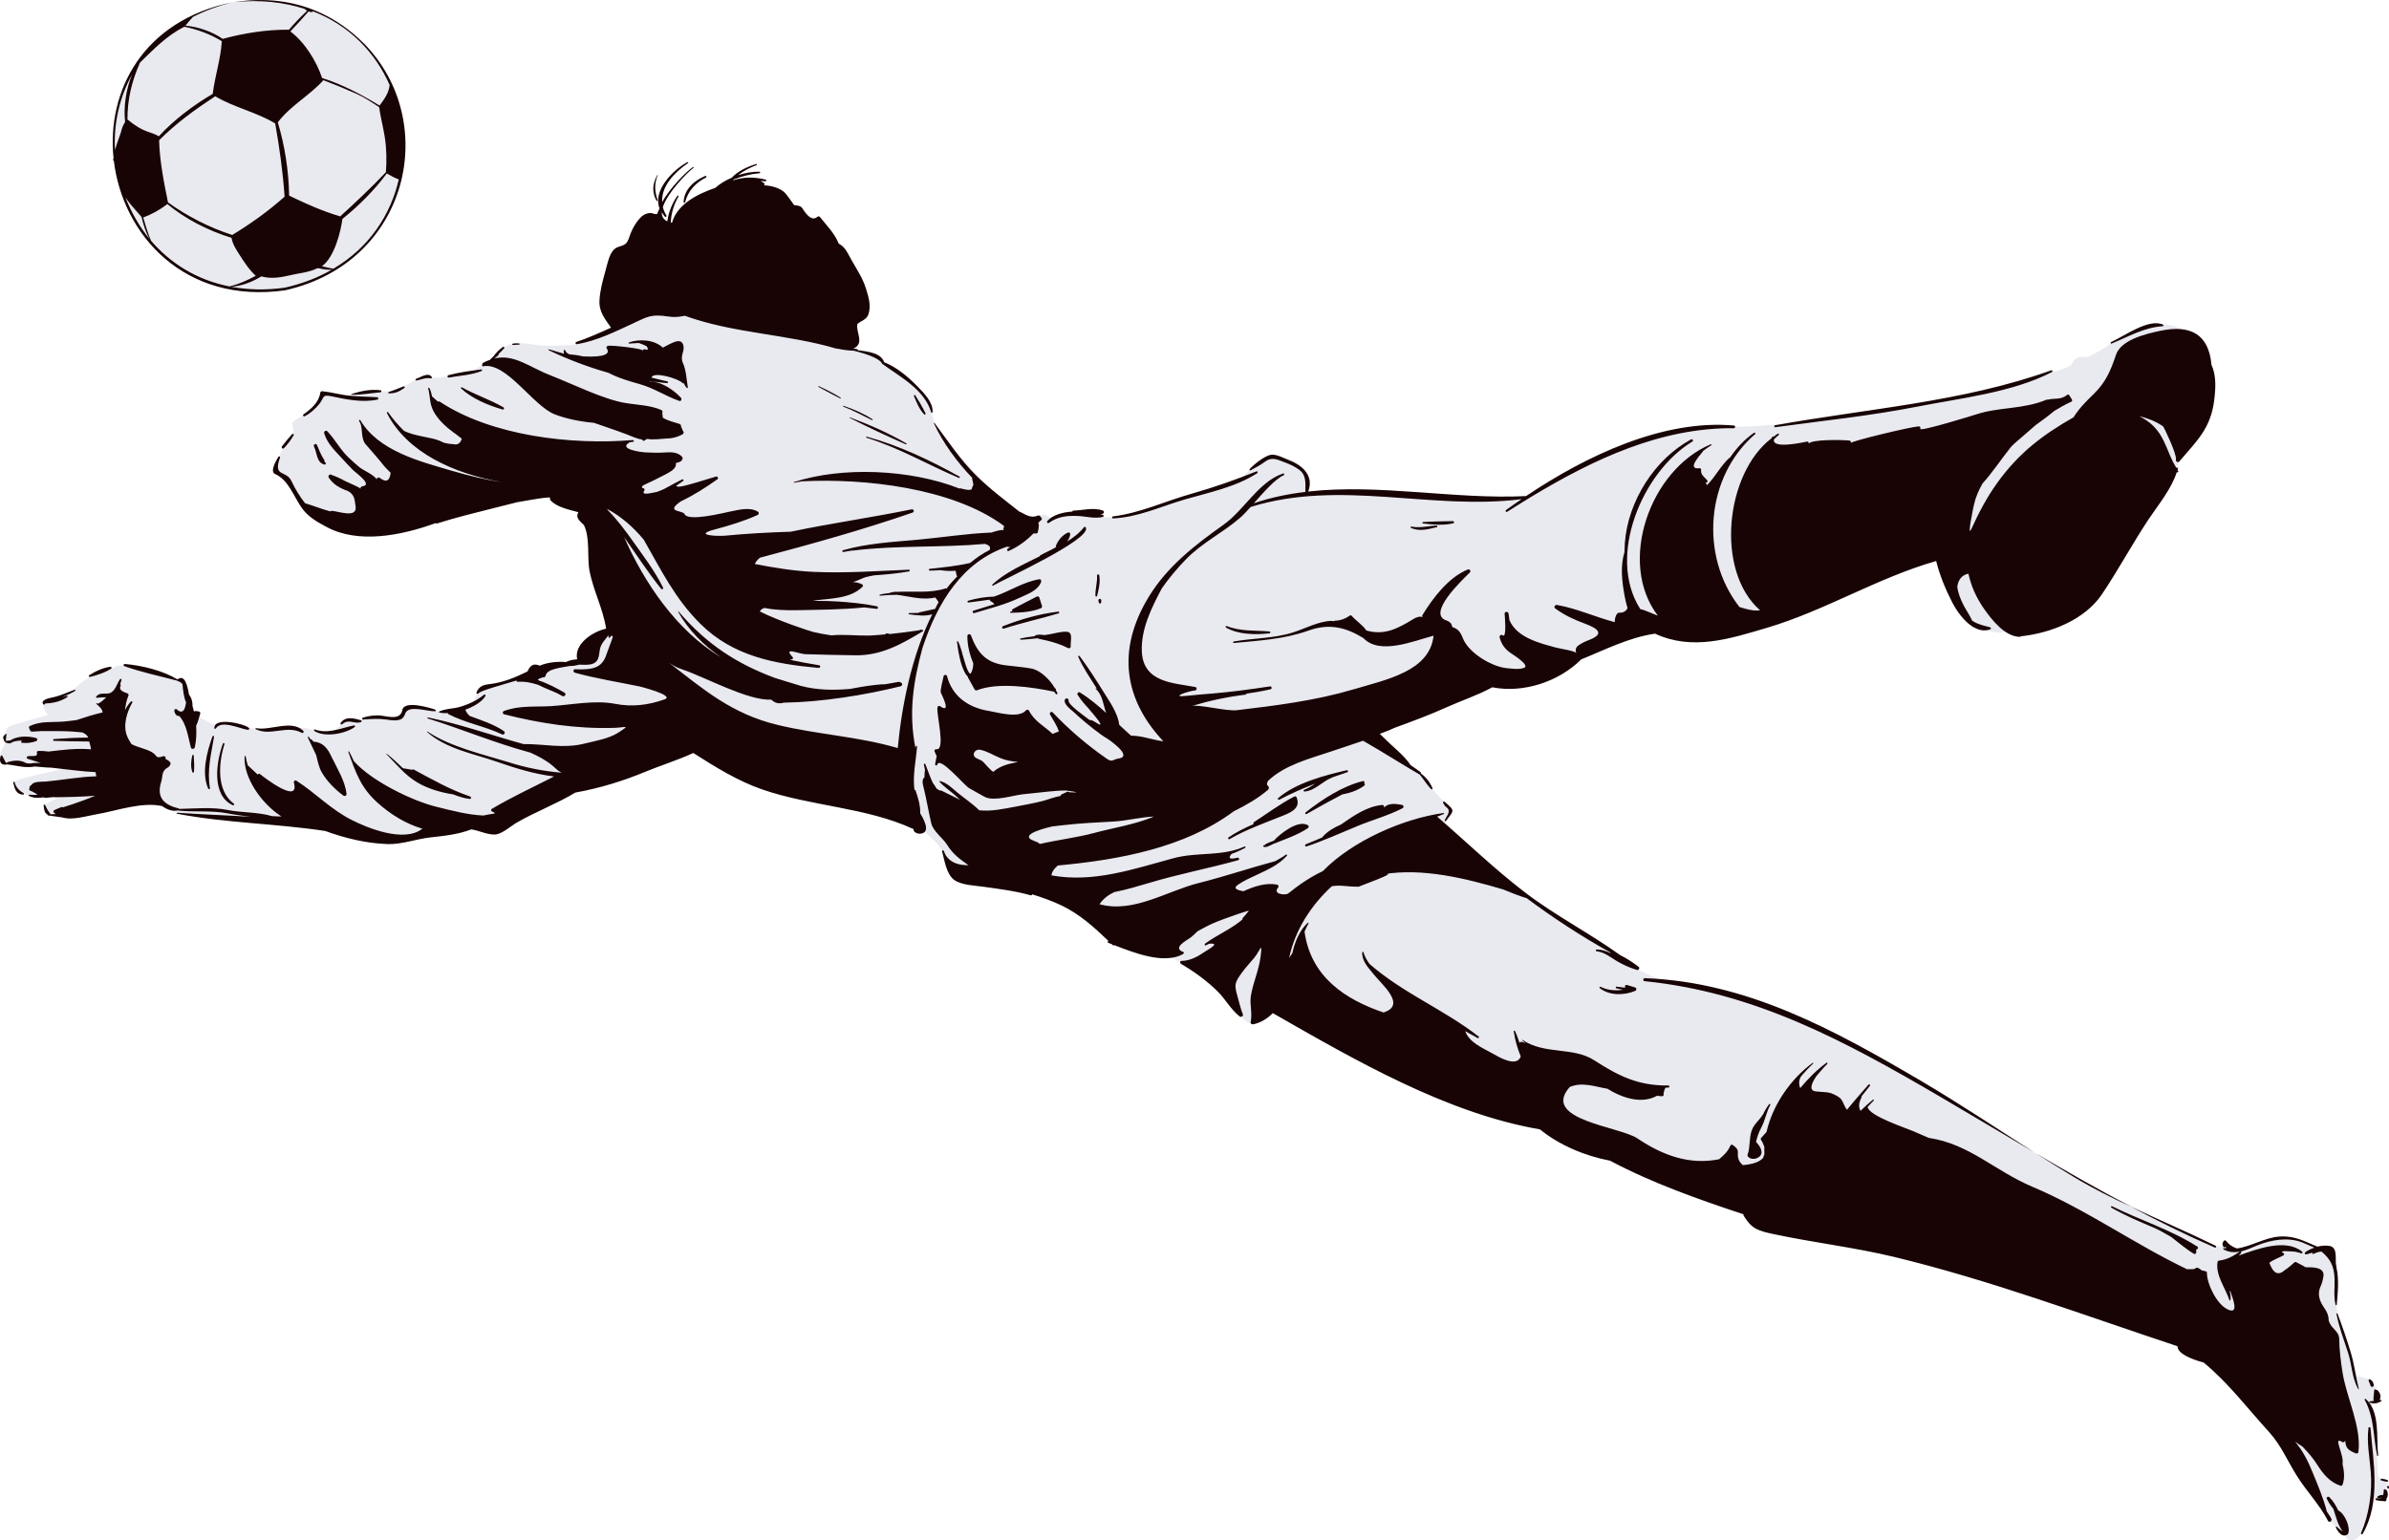 <svg xmlns="http://www.w3.org/2000/svg" width="1080" height="696.56" viewBox="0 0 1080 696.56"><g id="a"/><g id="b"><g id="c"><g id="d"><path d="M181.27 80c-7.85 35.41-42.96 57.83-78.41 49.99-35.46-7.88-57.85-42.98-49.99-78.42C60.71 16.11 95.82-6.29 131.28 1.57c35.45 7.83 57.85 42.94 49.99 78.42z" fill="#e9e9f0"/><path d="M300.06 125.07c-3.47 12.67-19.59 21.95-19.59 21.95.0.0-16.77 7.83-19.8 8.59-3.01.8-14.81.85-16.88.57-2.08-.27-9.08-1.54-11.94-.8-2.85.76-5.12 2.22-6.07 3.25-.94 1.04-5.28 5.25-6.72 6.2-1.44.91-3.05.91-3.9 2.31-.84 1.41-3.63 1.89-6.71 2.06-3.07.26-10.77 1.92-12.13 1.62-1.34-.28-5-.73-6.59-.02-1.59.73-6.49 3.57-9.17 5.13-2.65 1.54-7.53.99-9.13.99s-12.76 1.26-14.38 2.16c-1.62.91-11.1-2.29-11.65-.61-.54 1.66-3.21 4.8-6.18 7.74-2.95 2.89-7.45 3.85-7.11 5.56.36 1.66 1.08 3.98-.42 5.97-1.51 1.97-4.56 5.21-5.91 9.74-1.35 4.52-.06 6.76 2.58 8.56 2.62 1.84 6.81 11.16 11.73 15.46 4.94 4.28 26.98 10.25 59.51-2.16 32.53-12.42 60.87-8.31 60.87-8.31.0.0 15.82 34.02 21.6 49.92 5.76 15.89-7.25 11.79-10.56 15.49-3.33 3.72-7.62 11.89-9.76 12.67-2.14.76-18.18 4-19.55 4.58-1.38.58-15.93 5.01-19.77 6.32-3.86 1.28-5.14 1.34-6.16 2.72-1 1.38-2.26 5.39-3.22 5.71-.95.33-11.82 3.46-13.24 3.5-1.44.02-13.68-3.55-15.57-2.19-1.9 1.33-2.68 5.61-6.33 5.19-3.64-.49-11.59-.36-13.69.48-2.11.83-4.16-.32-6.57.02-2.4.35-6.44 5.71-7.7 5.79-1.27.05-6.35-.36-9.34-1.36-2.98-1.01-8.35-.95-8.35-.95.0.0-9.88 1.21-13.58.91-3.67-.28-8.68-1.01-8.68-1.01.0.0-9.11-2.4-11.15-1.23-2.03 1.15-7.21-2.83-9.04-3.42-1.84-.58-2.93-2.09-4.81-7.31-1.87-5.24-1.81-8.8-3.83-9.25-2.05-.44-23.14-7.42-27.05-6.69-3.91.76-15.64 6.17-16.8 7.35-1.14 1.15-6.15 5.21-8.52 6.32-2.39 1.06-5.97 3.12-8.38 3.65-2.41.48 1.32 5.11 1.32 5.11.0.0-16.55 4.39-18.04 5.47-1.5 1.1-1.64 5.34-1.05 6.1.61.76-3.37 5.04-2.34 7.57 1.04 2.57 2.9 2.27 3.92 2.5 1.02.22 23.25 1.23 27.68 1.48 4.39.26-24.98 5.17-25.28 7.23-.33 2.09 4.01 6.63 9.08 6.31 5.08-.3 17.09-1.38 16.32-1.21-.74.2-11.1 3.85-11.54 5.24-.43 1.38.04 4.89 6.33 4.69 6.28-.23 44.51-6.91 44.51-6.91.0.0 6.91 6.68 14.7 6.98 7.77.3 59.84 4.33 66.38 5.41 6.53 1.08 18.46 7.65 31.43 4.64 12.99-3 37.33-8.32 43.16-10.4 5.81-2.12 88.54-34.28 88.54-34.28l96.69 32.11s2.09 4.2 3.11 6.95c.99 2.7 9.83 7.16 11.75 14.53 1.94 7.4 18.52 11.4 18.52 11.4.0.0 17.8-4.61 33.71 5.7 15.91 10.3 36.99 21.37 36.99 21.37.0.0 14.83 7.91 21.35 10.81 6.49 2.84 20.66 17.76 22.09 20.2 1.42 2.47 4.04 7.51 8.2 3.98 4.18-3.56 9.11-9.77 12.27-7.81 3.12 1.93 133.43 59.48 160.43 71.16 27.02 11.69 265.44 82.68 273.76 94.32 8.28 11.63 23.8 45.56 28.26 51.21 4.46 5.62 9.45 15.29 10.3 17.07.86 1.79 5.16 4.89 6.6 6.45 1.43 1.59 1.3 2.98 3.46 2.93 2.15-.08 3.71-1.51 6.41-6.42 2.7-4.97 3.21-12.15 3.21-12.15.0.0 5.96 1.54 6.26-.27.27-1.87.98-7.21.35-7.71-.62-.5-4.27-.95-4.25-3.44.02-2.5-1.12-24.69-2.66-28.24-1.54-3.55 3.1-4.3 2.62-6.19-.48-1.9-1.35-7.46-3.39-8.34-2.05-.87-7.07-1.63-7.07-1.63.0.0-4.59-19.57-6.6-24.13-2.02-4.56-2.51-16.59-2.5-20 0-3.37-.64-11.73-2.26-12.44-1.63-.73-6.34-1.23-7.76-2.08-1.42-.84-10.2-5.45-18.76-3.07-8.56 2.39-14.38 5.39-16.91 4.63-2.5-.73-2.97-4.21-4.16-2.87-1.19 1.34-1.02 1.66-3.88 1.13-2.87-.5-33-15.01-62.67-30.85-29.66-15.84-70.81-45.11-99.76-59.34-28.93-14.25-54.69-24.42-68.52-26.41-13.82-1.99-21.2-2.55-32.41-9.84-11.25-7.31-43.85-29.17-56.37-37.11-12.5-7.94-29.76-25.83-29.76-25.83.0.0 4.21-6.93 3.54-7.94-.66-1.06-8.09-8.59-10.61-12.54-2.51-3.96-16.95-12.85-21.85-17.33-4.89-4.43-8.5-9.9 8.62-15.57 17.12-5.64 48.87-12.89 58.45-15.06 9.57-2.18 58.68-22.67 59.27-22.9.59-.22 26.63 5.34 44.44-1.76 17.81-7.13 82.6-29.87 82.6-29.87.0.0 8.82 27.8 17.64 32.25 8.82 4.46 10.85 2.6 19.56 1.11 8.7-1.43 66.26-66.46 67.73-69.17 1.5-2.7 4.54-7.56 5.44-11.64.89-4.08 3.97-51 3.5-51.3-.47-.28-7.02-7.78-17.45-4.95-10.45 2.9-16.8 6.66-19.12 8.26-2.33 1.64-10.05 6.7-11.66 5.97-1.62-.7-4.53.28-5.43 2.74-.9 2.47-10.16 3.98-16.79 6.63.0.0-47.44 12.83-84.67 17.44-37.22 4.62-49.85 5.19-60.93 4.54-11.08-.67-41.33 8.69-58.14 16.9-16.8 8.26-25.4 14.89-25.4 14.89.0.0-5.86.67-35.03.27-29.16-.37-54.32-4.35-65.03-1.91.0.0 1.61-6.42-2.01-10.23-3.6-3.85-12.87-7.16-14.7-6.12-1.83 1.04-9.03 4.58-13.05 9.77.0.0-17.87 5.84-29.05 9.62-11.19 3.75-26.29 9.19-33.45 7.66-7.17-1.49-17.37-2.14-21.18-.15-3.83 2.01-3.69-2.31-7.38-.33-3.69 1.99-10.69-1.01-10.69-1.01.0.0-34.3-32.01-37.43-42.87-3.11-10.86-2.86-10.45-10.68-16.98-7.83-6.54-11.56-8.61-11.56-8.61.0.0-2.81-2.27-5.08-3.29-2.26-1.04-10.33-2.48-12.96-3.41-2.65-.93-81.57-32.01-81.57-32.01z" fill="#e9e9f0"/><g><path d="M164.56 19.73C139.85-5.13 111.42.31 105.95.95c12.01-1.21 22.55.09 31.8 3.07.4.42.74.61 1.12.83-2.94 2.75-5.75 5.64-8.36 8.71-.06-.02-.06-.13-.16-.13-9.97-.05-20.04 1.54-29.66 4.15-4.86-3.32-11.22-5.52-16.87-5.97 1.07-1.41 2.25-2.62 3.36-3.94 5.34-2.75 11.31-4.99 17.95-6.66-40.61 8.31-56.9 40.25-53.81 70.46-.06.33-.18.58-.19.91.0.21.17.26.33.3 4.04 33.72 32.1 65.01 77.46 58.59 56.12-12.59 70.26-76.21 35.66-111.55zm9.89 58.15c-6.67 7.03-13.57 13.52-20.65 19.97-8.2-2.43-15.45-5.69-23.09-9.39-.18-11.18-1.98-22.69-5.12-33.14 5.69-7.53 14.32-12.07 20.62-19.05 5.05 1.92 10.12 4 14.92 6.14 3.62 1.59 6.95 3.86 10.27 6.05.59 4.41 1.81 8.84 2.51 13.32.87 5.43.94 10.62.55 16.09zm-102.51-14.45c7.59-7.68 16.31-13.95 25.35-19.9 8.46 5.06 18.58 7.12 27.12 12.29 1.97 11.11 3.48 21.99 4.25 33.11-7.35 6.57-15.29 12.22-23.67 17.33-10.38-3.37-20.47-8.53-29.14-14.8.0-.06.09-.06.06-.13-1.84-8.97-3.75-18.66-3.98-27.9zM139.48 5.19c.47.15.98.28 1.68.28.26.0.28-.35.09-.45 16.66 6.35 28.44 18.75 34.9 33.42-.38 3.63-2.36 6.31-4.51 9.23-.05-.02-.13-.06-.17-.02-8.22-4.97-16.71-9.49-25.87-12.39-2.46-7.51-7.85-16.2-14.33-21.04 2.79-2.99 5.54-5.97 8.2-9.02zM63.29 28.29c6.27-6.1 12-12.09 19.91-16.14.05.0.06.15.11.02.03.0.05-.02.06-.08 6.09 1.27 11.69 3.35 16.9 6.53-.48 8.13-3.13 15.77-4.09 23.8-8.77 5.19-17.63 11.82-24.39 19.22-1.36-.86-2.77-1.36-4.37-1.88-3.79-1.21-6.78-3.26-9.8-5.75-.06-8.99 1.97-17.43 5.68-25.71zm-8.62 31.53c-.28.78-.56 1.62-.84 2.42-.65 1.86-1.32 3.7-1.87 5.56-.59-11.68 1.91-23.47 7.69-34.02-2.71 6.75-3.84 14.45-3.1 21.39-.92 1.41-1.53 2.97-1.88 4.65zm2.05 29.5c.86 1.3 1.84 2.51 2.85 3.72.06.05.08.08.1.11.22.24.39.48.58.67 1.25 1.47 2.54 2.9 3.74 4.31.83 3.48 1.88 6.96 3.69 10.03-4.69-5.64-8.3-12.09-10.96-18.84zm11.53 19.51c-1.47-3.42-2.43-6.95-3.51-10.47 3.72-1.41 7.52-3.46 10.66-5.88.05-.02.0-.09.02-.12.08-.04.15-.08.22-.1 7.96 6.64 18.51 12.09 29.04 15.29.42 2.84 2.09 5.28 3.62 7.7 2.16 3.37 4.33 6.75 7.32 9.45-3.72 2.04-7.54 3.75-11.85 4.83-14.85-2.9-26.81-10.52-35.53-20.7zm60.45 21.26c-8.7 1.23-16.78.95-24.18-.41 4.25-.22 9.54-2.14 13.66-4.7 4.45 1.26 9.01.45 13.51-.63 3.1-.76 8.09-1.19 11.48-2.93.26-.07.55-.05.81-.15 2.01.49 4.03.82 5.98.71-6.14 3.53-13.22 6.32-21.25 8.11zm21.99-8.56c-1.72-.3-3.43-.73-5.17-1.13 5.67-3.96 8.59-15.92 9.28-21.41 7.46-5.97 14.49-13.02 20.06-20.55 1.76 1.02 3.52 1.99 5.42 2.71-3.68 16.02-13.35 30.83-29.58 40.37z" fill="#180405"/><path d="M1070.72 645.68c-.84 6.66.52 13.23 1.04 19.85.7 9.11-.72 19.34-4.4 27.73-.19.48.46.8.73.35 8.26-14.13 4.85-32.4 3.54-47.85-.06-.48-.84-.56-.91-.08zm8.14 32.05c.66-1.09.84-2.05.26-3.58-.14-.37-.43-.48-.68-.48-.2-.41-.83-.33-.83.15.07.78-.16 1.49-.26 2.24-.98-.1-.96-.1-2.37.52-.42.2-.36.84.12.8 3.33-.18.76.26-.8.13-.48.0-.51.73-.07.84 1.36.33 2.64.45 4.03.52.33-.02.6-.35.59-.65-.02-.18-.03-.3-.05-.45.02.0.03-.02.05-.05zm.35-7.71c.45.06.61-.55.16-.7-.87-.36-1.78-.58-2.72-.64-.49-.07-.63.61-.16.76.88.34 1.8.51 2.72.58zm.77 2.77c0-.17-.02-.35-.02-.52.01-.43-.71-.5-.76-.05-.07.48-.03.52.32.87.24.17.53-.02.46-.3zm-10.49-40.17c-.27-.23-.63.1-.46.41 4.4 8.05 3.77 16.47 5.6 25.18.06.28.53.2.48-.1-.94-7.68 1-19.79-5.62-25.48zm3.74.8c-.61.1-1.22.23-1.84.26-.37.02-.42.55-.06.63 2.16.52 3.23.37 5.12-.65.29-.13.14-.66-.19-.61-.15.05-.33.07-.48.07.67-1.63.48-2.92-.92-4.41-.2-.2-.44-.24-.65-.2-.29-.37-.86-.35-.92.23l-.34 4.07c-.02.25.13.43.28.6zm-1.55-6.77c.29.91 1.71.45 1.43-.45-.54-1.66-.27-1.38-1.58-2.4-.43-.33-.94.13-.71.58.29.76.58 1.51.86 2.27zm-5.52 1.56c.07.08.25.0.21-.13-1.41-5.49-2.01-10.97-3.63-16.42-1.76-5.92-3.82-11.83-5.99-17.61-.11-.32-.55-.15-.48.18 1.18 6.07 3.43 11.89 5.32 17.78 1.67 5.25 1.69 11.41 4.56 16.2zm-322.65-185.89c-.76-.02-.87 1.28-.09 1.36 49.79 5.01 90.5 27 133.41 52.1 14.62 8.56 28.82 17.08 43.01 25.44-17.08-10.88-33.93-22.15-51.47-32.49-39.67-23.29-78.56-44.65-124.86-46.41zm258.12 121.01c-12.65-6.21-25.56-11.68-38.24-17.63 12.25 6.5 24.74 12.72 37.83 18.42.51.22.91-.54.41-.79zm-63.71-30.87c8.26 4.96 16.82 9.22 25.47 13.24-14.75-7.78-29.18-16.01-43.55-24.48 6 3.81 12 7.59 18.08 11.24zm-214.31-86.23c-.34-.19-.76.33-.4.61 4.4 3.44 11 3.32 15.96 1.26.82-.33.76-1.36-.04-1.59-1.26-.37-2.49-.8-3.75-1.13.0.0.01.02.0.05-.76-.15-1.02.71-.56 1.21-1.31-.15-2.64-.28-3.95-.48-.48-.1-.64.6-.17.73 1.07.3 2.06.52 3.05.67-3.42.51-6.94.28-10.13-1.33zm333.47 236.81c-1.09-2.21-2.29-4.35-4.07-6.04-.48-.48-1.45.05-1.16.76.06.07.15.17.2.28l.02.02c.76 1.63 1.76 3.01 2.87 4.38h-.05c1.2 3.58 1.93 7.07 4.15 10.03-.96-.56-1.77-1.29-2.62-2.09-.25-.26-.58.08-.44.35.91 1.92 2.67 4.43 4.87 3.37h.02c.06-.05.12.0.19-.07.05.0.02-.08.06-.13.13-.05.27-.13.34-.26 1.35-2.58-1.41-9.28-4.38-10.6zm-443.5-309.47c6.83-2.82 13.93-4.71 20.55-8.13.62-.32.4-1.36-.26-1.47-2.95-.5-6.34-1.05-8.35 1.42.44-.54.12-1.44-.65-1.38-6.89.61-12.9 4.85-18.7 8.86-3.06 1.34-5.96 2.98-8.23 5.52-.08.08.02.13.0.21-2.52 1.08-5.05 2.19-7.61 3.18-.61.24-.33 1.2.33.98 7.8-2.64 15.3-6.02 22.91-9.17zm-38.12 8.13c5.39-2.23 10.92-3.96 15.82-7.23.48-.35.47-1.06-.06-1.34-4.37-2.51-12.26 3.7-15.09 6.73-.07.06-.01.15-.03.21-.06.05-.13.07-.21.07-.76.37-3.89 1.28-4.33 2.19.03-.07-.06-.22-.16-.12-.09.07-.19.14-.28.2-.09.07-.12.17-.06.28.77 1.08 3.64-.66 4.4-.99zm41.31-26.47c.39-.27.35-.98-.15-1.15v-.02c.52-.26.11-.97-.4-.86-9.16 2.14-18.71 8.39-26 14.18-.41.33-.01.98.47.7 5.33-3.09 10.68-5.97 16.07-8.83 3.56-.66 7.09-1.81 10.01-4.01zm-27.04 2.7c4.94-.45 8-4.61 12.51-6.34.03.0.0-.03.04-.06 2.23-.78 4.49-1.54 6.81-2.34.58-.18.31-1.04-.3-.89-10.34 2.44-22.67 5.6-31 12.61-.41.34.14.91.61.69 5.39-2.85 10.74-5.17 16.2-7.25-1.6 1.02-3.21 2.11-5 2.79-.43.15-.34.85.15.78zm-33.85 21.5c7.72-4.48 16.42-7.47 24.68-10.82 3.85-1.59 7.38-3.48 5.62-8.02-.19-.45-.67-.61-1.12-.37-6.35 3.27-12.22 7.7-18.25 11.59-.32.22-.27.57-.06.83-3.97 1.71-7.82 3.63-11.36 6.02-.49.33-.03 1.08.5.78zm437.42 184.24c-12.05-7.66-25.72-11.87-38.47-18.19-.42-.21-.74.4-.33.63 6.16 3.55 12.64 6.29 19.2 9.04 2.36 1.01 5.09 2.62 7.84 4.2 3.39 2.57 6.59 5.42 10.27 7.61.51.33 1.02-.13 1.05-.65.02-.91.01-1.21-.02-1.36.78.05 1.15-.86.47-1.28zm-192.99-64c.15-.34-.29-.66-.51-.38-1.13 1.47-2.02 3.05-2.85 4.71h0c-1.75 2.82-3.95 4.15-5.06 7.25-1.22 3.46-.62 7.48-1.81 10.73-.16.43-.11.73.19 1.08 1.31 1.51 4.06 1.16 5.4-.3 1.81-1.96-.38-4.91-1.82-6.37.5-2.14 1.18-4.28 2.4-6.53 1.75-3.25 2.24-6.97 4.05-10.19zm-316.25-207.38c-.31-1.93 1.28-6.34-1.69-6.6-2.76-.24-6.07.93-8.82 1.29-.52.07-1 .12-1.52.2-1.6-.28-3.07-.3-4.15.22-.11.06-.12.15-.16.3-2.12.23-4.22.54-6.34.99-.35.07-.23.61.12.58 2.49-.06 4.97-.43 7.46-.64 1.36.49 2.94.69 4.26 1.01 3.27.8 6.6 1.84 9.59 3.4.51.3 1.34-.09 1.23-.76zm-51.44-2.04c.64 4.61 1.49 10.27 3.8 14.36.33.57.75.93 1.14 1.41.0.07-.08.15.0.26 1 1.78 2 3.57 2.97 5.36.11.4.66.7 1.08.52 9.55-3.78 25.01-1.45 34.77.58.02.0.02-.05.04-.05.28.4.63.65.88 1.08.23.42.88.07.74-.34-.15-.42-.49-.87-.72-1.33.12-.41-.08-.78-.49-.99-2.23-3.85-6.55-8-10.38-8.76-3.9-.73-7.92-1-11.87-1.51-8.81-1.08-12.72-5.64-15.65-13.52-.33-.86-1.59-.63-1.6.3-.05 4.41 1.11 8.48 2.67 12.44-.04 1.56-.35 3.1-1.16 4.54-.41-.15-.65-.21-.35.15-1.43-1.75-2-4.34-2.66-6.42-.87-2.75-1.38-5.67-2.72-8.26-.12-.26-.52-.1-.48.18zm21.16-5.99c8.2-2.64 16.57-4.46 24.8-6.9.44-.13.3-.86-.15-.78-8.61 1.02-16.94 3.44-25 6.57-.71.3-.38 1.35.35 1.1zm3.11-7.15c4.57-.1 9.36-.3 13.65-2.06.4-.19.65-.56.51-1.01-.37-1.26-.77-2.51-1.17-3.78-.18-.55-.78-.7-1.25-.45-3.62 1.92-7.37 3.71-10.94 5.73-.37.22-.19.65.15.78-.35.13-.69.15-1.02.28-.31.12-.24.55.09.52zm-19.08-4.66c3.17-.43 6.39-.81 9.58-1.29.06.36.29.69.63.81.66.27 1.11.75 1.54 1.26-3.13 1-6.32 1.88-9.47 2.92-.68.22-.35 1.28.34 1.08 7.11-2.14 13.9-3.8 20.59-6.95 3.5-1.64 8.15-3.18 9.64-7.09.19-.52-.07-1.38-.8-1.26-7.38 1.23-13.5 5.49-20.46 7.85-3.94.1-7.95.76-11.75 1.87-.45.12-.33.85.15.78zm32.28-20.93c-7.41 3.75-15.58 7.23-21.5 12.85-.25.22.08.58.35.43 3.6-2.22 44.45-20.86 41.95-26.19-.15-.34-.59-.56-.86-.21-1.96 2.57-4.68 4.64-7.59 6.45.69-.98 1.21-1.99 1.37-3.19.09-.69-.53-1.09-1.14-.79-2.54 1.23-4.23 3.35-5.35 5.95-.08.21.04.38.17.54-2.5 1.51-5.4 2.69-7.34 3.85-.12.1-.08.2-.07.32zm25.88 17.93c.79-3.2 1.47-5.97.99-9.24-.08-.63-1.03-.63-1.02.05.19 3.15-.83 6.02-.73 9.15.03.4.67.48.76.05zm.61 2.22c.05.27.1.57.19.85.13.65 1.05.43 1.06-.18.0-.32.0-.6.01-.91.0-.91-1.5-.73-1.26.23zm38.75-45.74c11.18-3.27 23.12-5.56 33.02-11.96.42-.28.13-1.01-.37-.8-9.73 3.9-19.3 7.25-29.39 10.12-11.82 3.32-23.18 8.74-35.44 10.22-.58.06-.56.93.04.91 11.25-.5 21.45-5.34 32.14-8.48zm121.49 9.72c-4.49.1-9.01.13-13.47.41-.36.0-.45.6-.05.65 4.57.54 9.2.99 13.7-.09.56-.13.37-.99-.17-.97zm-19.01 3c3.73 1.86 7.87.65 11.74-.28.42-.1.27-.76-.15-.76-3.9.28-7.45 1.26-11.4.5-.31-.07-.47.38-.2.54zm228.47-54.68c19.76-3.91 43.37-6.42 61.39-15.74.45-.22.09-.95-.35-.78-39.93 14.36-83.36 17.33-124.84 24.85-.54.1-.53.99.06.88 21.29-2.9 42.63-5.09 63.74-9.22zm111.39-36.47c.35-.02.51-.56.17-.71-6.57-2.97-17.7 5.36-23.48 7.89-.4.18-.2.85.21.68 7.74-3.15 14.64-7.28 23.09-7.85zm-423.08 135.59c-.44-.15-.78.41-.35.69 5.66 3.27 13.32 3.27 19.64 2.62.58-.06.51-.8-.04-.86-6.59-.55-12.95.06-19.26-2.44zm99.11 88.11c3.57-4.84 4.36-4.34-.62-8.65-.38-.33-.95.13-.67.58.88 1.47.54 1.06 1.82 2.19 1.85 1.62-.48 4.11-1.11 5.47-.17.33.32.76.59.41zm398.18 312.24c-1.54-6.02-4.13-12.04-6.47-17.76-2-4.89-4.4-9.75-7.87-13.75 1.09.78 2.23 1.47 3.35 2.22 2.4 2.51 4.72 5.08 6.66 8.18 2.63 4.18 5.74 7.96 10.55 9.52.46.15.85-.24.96-.63 1.02-3.07.63-6.17-.08-9.22.86-4.24-4.64-12.82-.13-9.93.58.38 1.37-.2 1.32-.83.33 3.6 1.06 4.33 4.71 5.94.49.21 1.22.03 1.29-.59 1.44-11.5-5.43-24.67-7.19-36.09-.78-4.99-1.43-9.97-1.48-14.99-.05-3.76-3.76-4.58-4.77-8.46.01-1.94-.6-3.58-1.89-5.45-2.11-3.05-3.43-6.19-1.8-9.82.7-1.51 1.09-3.05 1.33-4.69.58-4.33-5.29-4.03-8.23-4.05-.02-.02.01-.02-.01-.08-1.3-.83-2.69-1.43-4.07-2.21-.31-.15-.65-.05-.9.15-.98.91-2 1.79-3.06 2.6l-1.25.88c-2.91 2.6-5.22 1.48-6.92-3.37 1.9-1.44 4.29-2.24 6.39-3.33.4-.23.35-.86-.05-1.06-2.8-1.38 3.96-.71 5.4-.58.86.21 1.71.38 2.63.71.41.15.88-.36.48-.71-7.29-6.1-20.24-1.38-28.81 1.77.51-.38.94-.84 1.26-1.38.17-.23-.06-.43-.31-.48 2.5-.58 5.01-1.77 7.67-2.85 6.2-2.44 13.51-3.76 19.97-1.36 2.06.8 3.86 1.71 5.73 2.44-1.54.54-3 1.21-4.17 2.12-.36.26-.24.98.29.91 1.15-.13 2.24-.56 3.32-.91-.1.07-.23.07-.3.13-.26.27.05.78.38.6 1.29-.58 2.5-1.08 3.7-1.06 3.93 3.32 5.6 6.34 5.87 12.05.18 3.98-.51 8.11.48 12.02.06.26.48.26.51-.02.41-4.51 1.19-11.46-.16-17.06.02-.07.1-.12.09-.17-1.06-2.44 1.05-8.56-3.12-9.37-1.73-.3-3.65-.15-5.54.3-5.83-2.36-10.06-4.99-17.05-4.56-6.69.43-12.83 4.49-19.35 5.39-2.01-.7-3.67-1.8-4.89-3.47-.31-.35-.97-.21-1.16.2-.66 1.34-.64 1.26.04 2.62.18.28.74.21.78-.17.0.02.25.13.36.17-.2.21-.23.48.1.63-.35-.05-.69-.05-1.06-.12-.33-.06-.51.42-.19.57 2.54 1.38 4.96 1.44 7.35.99-3.05 2.06-5.63 3.59-9.39 4.07-.33.03-.62.23-.67.58-1.05 5.99 3.56 11.81 5.36 17.3.09.23.42.2.45-.02.27-1.43.02-2.79-.4-4.15.1.07.27.09.37.17 1 3 4.28 10.93-1.36 8.11-4.89-2.4-9.28-11.51-9.25-16.63.02-.24-.18-.4-.38-.48-.66-.24-1.36-.33-2.02-.48-.84-.76-1.82-1.61-2.87-.93-.05.02.04.13.02.2-.29.0-.65.08-.88.19l-2.54.02c-.06.0-.08.09-.15.09-23.89-11.4-45.34-26.89-70.13-37.4-17-7.18-28.47-19.36-46.76-22.06-2.4-1.04-4.8-2.06-7.24-3.12-3.24-1.42-20.05-6.93-20.41-10.88.91-.96 1.79-1.97 2.73-2.87.21-.23-.11-.63-.35-.41-1.86 1.54-3.72 3.22-5.61 5.04-1.07-1.99-.65-4 .49-6.14.09-.15-.04-.26-.1-.33 1.32-1.66 2.64-3.3 3.84-4.82.31-.4-.24-.95-.62-.55-2.93 3.35-6.35 7.18-9.71 11.33-1.12-1.21-1.6-3.15-2.47-4.48-.86-1.31-2.68-2.09-4.02-2.7-1.21-.56-2.52-.71-3.84-.78-1.26-.1-2.53-.23-3.8-.32-4.12-.43-.58-5.55.13-6.7.0-.02-.03.0-.03-.02 1.68-1.92 3.25-3.89 5.13-5.72.26-.25-.1-.72-.4-.5-4.28 3.13-8.24 7.1-11.85 11.46-.82-2.14-.59-3.96.53-5.52 1.68-1.92 3.42-3.83 5.32-5.6.17-.15-.06-.4-.25-.3-9.73 7.13-18.05 18.84-20.85 31.27-.84.87-1.65 1.78-2.44 2.69-.19.17-.23.43-.15.65.83 1.31 1.31 2.44 1.62 3.53-.06 1.06-.02 2.09.04 3.13-.22.58-.44 1.1-.59 1.66-1.45 1.78-4.47 2.9-9.21 3.32-1.4-1.28-2.47-2.82-2.21-5.61.17-1.64-1.05-2.57-2.24-3.43-.36-.27-.94-.3-1.11.15-1.17 2.65-2.8 4.28-5 6.1-.05.02.02.05-.02.1-13.27 2.69-25.3-1.51-37.03-9.39-8.02-5.45-43.67-8.32-30.7-23.16.02.0-.03-.05-.01-.07 5.76-2.47 11.35-.2 17.13.76 6.95 4.31 15.55 6.99 22.42 3.18.73.05 1.44.14 2.18.22.6.05 1.07-.48.73-1.06.19-.78.39-1.51.58-2.29.25-.05.33-.28.31-.5.49-.08 1-.02 1.5-.11.5-.13.31-.91-.16-.91-13.63.17-22.57-4.33-33.48-11.38-9.63-6.23-22.36-2.44-32.45-9.22-.14-.08-.27.13-.17.2.51.5 1.08.78 1.62 1.21-.64-.2-1.22-.45-1.97-.56-.37-.02-.67.15-.84.51-.58-1.81-1.22-3.63-2.04-5.36-.13-.3-.62-.28-.58.07.54 3.91 1.68 7.74 3.18 11.44-1.97 5.16-10.11.09-13.19-1.62-4.31-2.36-10.22-4.91-11.92-9.87 1.9 1.02 3.79 2.06 5.61 3.12.41.23.85-.37.46-.68-15.77-12.3-34.23-19.57-49.38-32.87-1.15-1.62-2.15-3.3-2.69-5.24-.09-.35-.54-.23-.55.09-.23 3.98 2.86 6.98 5.17 9.9 3.49 4.41 14.96 13.82 4.67 17.15-.05.02-.03.1-.08.15-17.6-5.95-33.07-16.27-35.86-36.66.6-1.23 1.11-2.48 1.81-3.68.13-.21-.18-.41-.36-.26-3.6 3.33-5.78 8.39-6.95 13.7-.53.76-1.03 1.51-1.47 2.29 2.61-12.57 9.78-23.75 19.3-32.53 4.02-.73 7.41.33 12.33.2-.84.02 19.62-7.07 11.05-5.64 17.71-2.92 37.01 1.84 54.08 6.88 3.4 1.41 6.84 2.77 10.27 3.85.06.0.06-.05.12-.07 12.18 9.06 24.96 17.43 38.17 24.78-.02.09.0.15.02.24-2.05-.93-4.11-1.65-6.27-1.65-.45.02-.54.75-.07.83 3.74.35 6.5 2.94 9.68 4.73 2.75 1.54 5.58 2.82 8.6 3.7.77.2 1.4-.93.75-1.41-2.57-1.92-5.36-3.85-8.33-5.27-14.11-10.15-29.61-18-43.47-28.7-13.74-10.55-26.18-22.64-39.31-33.95 1-.37 1.99-.73 2.96-1.15.26-.1.23-.54-.09-.48-18.1 2.47-41.24 12.59-54.48 26.22-3.38 1.61-6.54 3.5-9.67 5.59-2.09 1.47-4.08 3.03-6.07 4.58-1.16.91-7.21.36-4.56-2.66.38-.45.2-1.26-.44-1.36-5.33-.98-10.4.86-15.27 3-2.11-.43-5.17-1.06-2.34-3 2.72-1.88 5.89-3.22 8.88-4.63 4.82-2.25 9.55-4.41 13.16-8.41.25-.28-.12-.76-.44-.51-1.52 1.12-3.2 2.05-4.83 2.95-11.66 3.14-22.96 6.97-34.71 9.92-14.05 3.49-29.54 13.8-44.72 9.54 1.65-2.44 3.95-4.21 6.63-5.47 5.39-1.06 10.7-2.64 15.95-4.2 13.24-3.98 26.83-6.53 40.13-10.25.67-.17.43-1.12-.2-1.14-3.72.93-4.59.36-2.8-1.69 2.05-.72 4.11-1.63 6.16-2.77.3-.18.06-.7-.27-.58-10.53 4.71-21.19 2.33-32.24 5.32-17.99 4.89-36.16 11.21-55.12 7.74.29-1.77 1.34-3.15 2.93-4.46 27.52-2.57 57.26-7.94 79.49-24.5 5.7-2.83 11.12-5.95 15.56-9.77.48-.41.44-1.36-.07-1.75-.74-.55-.51-1.41.12-2.34 7.46-7.07 18.54-9.9 28.05-13.09 4.9-1.66 9.87-3.23 14.81-4.97 2.28 1.38 4.64 2.7 6.94 4.06 6.18 3.68 12.26 7.53 18.48 11.12.02.06.05-.02.1-.02 1.83 2.19 3.28 4.67 5.25 6.7.24.28.79-.02.62-.41-1.16-2.72-2.92-4.98-5.29-6.67.04-.15.13-.32-.04-.51-1.46-1.15-2.98-2.16-4.53-3.22-3.18-4.73-8.2-8.35-12.16-12.44-.58-.58-1.17-1.16-1.79-1.73 2.18-.86 4.4-1.62 6.49-2.65 8.04-2.94 16.03-5.89 23.81-9.41 6.45-2.92 14.04-5.41 20.55-8.99 14.07 2.77 30.06-2.51 40.19-12.61 10.97-4.43 21.4-9.88 33.38-11.64 16.92 7.81 33.62 2.39 50.77-2.7 26.32-7.83 49.68-22.52 76.32-30.15 1.63 6.53 4.3 12.97 7.29 18.75 1.78 3.47 5.14 8.41 9.23 10.97.05.06.15.19.22.26.07.05.09-.05.18-.07 2.33 1.35 4.87 1.95 7.51 1 .44-.15.42-.78-.05-.95-3.11-.8-5.59-1.32-8.1-2.98-1.02-2.36-2.65-4.63-3.77-6.77-1.54-2.97-2.63-5.76-2.96-8.56.4-3.29 2.25-5.43 5.04-5.91 1.2 5.54 3.5 10.73 6.91 15.66 3.57 5.11 9.53 12.85 16.39 12.89.16.0.24-.15.33-.24 13.59-1.42 28.97-7.5 36.69-18.97 7.39-10.96 13.66-22.67 20.93-33.67 4.32-6.48 10.57-14.01 12.94-21.64.02.03.04.08.04.08.32.28.86-.13.6-.48-.13-.15-.18-.33-.3-.5.05-.19.17-.36.21-.56.12-.5-.43-.67-.83-.54-3.94-6.3-4.7-13.27-10.42-18.93-1.76-1.77-3.97-3.15-6.29-4.36 3.73.97 7.4 2.22 10.86 4.69.21.15 6.27 12.59 5.74 15.01-.18.86.95 1.49 1.53.8 8.19-9.59 14.11-14.95 15.75-27.49.94-7.24.68-11.97-1.21-16.22-1.26-14.16-9.85-18.06-22.7-15.46-7.58 1.54-18.2 4.31-20.45 10.9-2.43 7.2-4.61 12.46-10.1 17.78-3.43 3.33-6.6 6.49-9.09 10.51-13.89 7.92-24.8 16.11-34.57 29.76-4.61 6.4-8.26 13.35-11.53 20.53-2.31 5.11.88-9.92 1.03-10.58.76-3.48 2.16-6.7 3.86-9.69 4.65-5.17 8.49-11.07 12.79-16.45.47-.6 1.02-1.02 1.52-1.56 3.08-2.67 6.49-5.64 9.85-8.54 2.83-2.01 5.62-4.07 8.31-6.32 2.52-1.49 5.03-3.03 7.63-4.13.42-.15.62-.63.37-1.04-.43-.7-.86-1.41-1.3-2.11-.03-.04-.06.0-.09-.04-.06-.05-.12-.02-.2-.05-.17-.02-.27-.08-.39.02-.03.0-.08-.05-.1.0-2.99 2.55-6 1.38-8.96 2.29-.1.0-.13-.2-.27-.11-10.72 4.52-21.54 3.3-31.8 6.66-.56.2-26.29 8.18-25.45 6.57.26-.5-.13-1.16-.7-1.11-4.32.35-30.37 6.65-30.72 7.53.16-.41.02-1.01-.49-1.08-3.62-.43-17.41-.58-18.58 1.41.24-.45-.11-1.06-.62-.98-.56.07-16.33 3.75-15-1.04.69-.63 1.34-1.29 2.08-1.9.36-.27.02-.85-.4-.63-.65.41-1.22.91-1.84 1.34-.23-.1-.53-.1-.7.2-.1.19-.18.36-.27.54-20.86 15.84-25.63 59.89-5.16 77.82-1.03.0-1.99.13-3.06.0-2.13-.28-4.21-.83-6.26-1.49-18.11-23.06-15.36-58.93 7.08-78.23.34-.27-.13-.8-.5-.59-4.31 2.99-7.92 6.9-10.91 11.28-.07.02-.13-.05-.18.0-4.04 3.63-6.38 8.67-10.23 12.44-.2-.5-.37-1-.63-1.5.06.05.1.12.19.17.44.3.97-.33.67-.73-1.06-1.49-3.2-2.55-2.84-4.81.03-.41-.24-.86-.7-.81-5.98.69-.04-5.56 1.53-7.63.03-.02-.02-.09.0-.15 1.22-.87 2.44-1.84 3.75-2.62.2-.15.05-.55-.23-.42-27.51 11.51-42.33 53.47-23.92 77.47-2.71-.91-5.18-2.33-7.94-2.96-15.26-23.8.92-62.1 23.54-75.75.65-.38.04-1.29-.59-.97-16.51 8.95-28.56 27.98-29.94 46.9-.09 1.28-.13 2.66-.16 4.05-1.96 6.57-1.15 13.19.08 19.9.31 1.76.76 3.6 1.3 5.43-.55 1.24-1.77 2.14-3.56 2.07-.32.0-.85.1-1.05.37-.96 1.16-1.15 2.53-1.16 3.91-8.73-2.27-16.94-6.14-26.12-7.78-.83-.15-1.61.98-.83 1.56 4.13 3.05 8.63 5.12 13.47 6.9 6.43 2.37 8.75 4.79 1.75 7.43-1.78.7-3.39 1.43-4.92 2.6-1 .73-1.31 2.23-.64 3.33-.66-1.09-7.6-2.05-9.43-2.57-7.23-1.97-17.44-4.46-20.85-12.26-.14-1.01-.33-2.02-.44-3.05-.15-1.12-1.88-1.06-1.77.09.05.45 1.01 11.18-.81 9.73-.71-.56-1.67.05-1.45.93.84 3.27 2.57 5.47 5.4 7.33.82.55 8.28 5.26 5.75 6.37-2.22.94-5.7.41-7.96.19-6.76-.64-17.2-6.88-19.79-13.47-1.17-2.98-2.19-4.26-4.82-5.14-.2-1.36-.89-2.36-2.59-2.92-9.18-3.05 7.14-18.34 10.55-21.74.59-.56-.07-1.69-.87-1.36-8.78 3.53-15.77 12.82-20.59 20.65-.23.35-.04.93.33 1.08-.1-.05-.2-.1-.32-.15-1.01-.65-3.15.25-3.87.71-7.11 4.33-13.17 7.7-21.47 5.31-1.7-2.54-4.63-4.31-6.63-6.64-.2-.28-.61-.26-.88-.1-2.03 1.47-4.33 2.27-6.85 2.32-.14.0-.09.15-.2.23-.44-.02-.85-.17-1.33-.15-5.75.18-11.75 3.46-17.16 5.19-8.66 2.77-17.99 2.57-26.88 4.11-.44.09-.44.76.02.7 11.74-1.15 22.63-1.66 33.8-5.64 9.55-3.4 16.99-1.33 24.77 3.41 7.34 7.75 22.29 1.43 31.72-1.08-1.76 16.09-21.1 19.79-36.59 24.38-16.9 4.98-34.7 7.23-52.16 9.29-4.88.64-17.48-2.79-20.68-1.84 8.24-2.47 16.12-4.18 24.76-5.21.2-.02.17-.3-.02-.3-.39-.02-.76.06-1.13.08 4.1-.58 8.15-1.23 12.15-2.19.74-.19.51-1.38-.23-1.29-8.77 1.32-17.46 2.52-26.31 3.25-3.73.3-7.46.58-11.19 1.01-8.5.95.75-2.25 3.58-2.42.86-.07.99-1.36.12-1.54-9.74-1.89-23.57-1.93-24.19-16.05-.43-10.25 4.42-19.79 9.04-28.58 3.01-4.31 6.54-8.59 10.68-12.89 7.6-7.89 16.67-12.02 24.68-19 1.37-1.17 3.02-2.94 4.79-4.91 40.79-12.64 81.36 1.66 122.51-3.53-2.37 1.62-4.8 3.26-7.04 4.91-.49.34-.02 1.12.51.79 3.18-2.05 8.34-5.21 11.23-6.98 27.86-16.78 58.3-31.13 91.25-30.8.69-.02.79-1.14.1-1.21-32.1-2.9-66.95 13.69-94.05 31.9-32.31 1.59-66.18-5.67-98.48-2.06 2.66-7.07-2.43-11.79-8.65-14.18-2.18-.85-6.11-2.99-8.51-2.39-3.03.8-7.22 4.18-9.32 6.45-.28.3.1.68.44.52 2.26-1.23 4.48-2.34 6.52-3.9 3.04-2.31 5.56-.97 8.84.28 2.31.85 4.53 1.86 6.53 3.32 3.35 2.42 2.92 6.18 2.83 9.77-.01.15.17.18.25.28-7.95.95-15.81 2.51-23.52 5.17 4.57-5.14 9.76-11.09 13.49-12.67.49-.17.27-.99-.27-.8-11.02 3.68-17.43 16.42-26.97 23.21-12.75 9.02-25.39 18.84-33.68 32.44-14.98 24.5-10.91 46.89 6.53 65.43-.77-.12-1.55-.18-2.31-.35-4.23-.88-7.98-2.14-12.32-2.19-1.79-1.64-3.61-3.28-5.36-4.93.0-.08.06-.06.06-.1-.77-5.26-4.16-10.03-6.93-14.46-3.47-5.59-7.05-11.23-10.99-16.49-.22-.3-.79-.08-.62.3 2.09 4.83 5.17 9.29 7.99 13.75.16.22.27.5.42.74-.16-.05-.3-.15-.46-.2-.12-.02-.19.1-.11.17 3.32 3 3.38 7.26 4.77 10.94-3.72-3.37-7.54-6.6-11.89-9.27-.67-.4-1.37.48-.99 1.1 1.59 2.57 3.48 4.64 5.58 6.81-4.05-4.23 8.46 9.15 3.54 6.21-2.52-1.5-2.15-1.41-3.82-1.71l-.02-.02c-1.4-1.15-9.59-6.7-9.38-8.67.11-1.11-1.35-1.45-1.7-.37-.64 2.01 2.82 4.43 3.97 5.49 3.88 3.63 8.06 7.05 12.35 10.19 1.07.79 2.23 1.47 3.35 2.18-.53-.34 11.64 7.7 4.6 8.68-2.19.28-2.83 1.77-4.99.3-8.98-6.17-17.28-13.26-24.79-21.18-.64-.65-1.59.26-1.17.98.74 1.34 1.55 2.65 2.31 3.96.7 1.19 1.27 2.4 1.68 3.68-.95.38-1.9.76-2.84 1.12-3.65-3.46-8.37-5.79-10.69-10.55-.23-.49-1.01-.51-1.34-.1-3.27 3.8-12.62.95-16.73.28-9.05-1.47-16.5-6.33-18.97-15.74-.2-.8-1.4-.73-1.55.05-.17.97-1.68 6.5-1.23 7.44.85 1.88 4.75 9.64-.41 6.06-.41-.32-1.04.06-1.12.51-.61 3.12 3.86 19.57-.51 18.99-.47-.06-1.04.37-.82.91.59 1.48.63 1.63 1.04 2.29-.05.07-.13.07-.15.17-.2 1.13-.4 2.23-.62 3.37-.11.63.82.83.97.22 1.09-4.07 12.28 9.53 14.45 10.66 2.2 1.19 4.99 2.9 7.02 3.93 4.09 2.16 12.76-.69 16.98-1.16 3.84-.43 7.71-.78 11.55-1.23 2.72-.3 5.49-.5 8.24-.5 5.61.78 6.08 1.02 1.41.78-.2-.21-.62-.32-.89-.21-.84.41-1.69.79-2.54 1.16-.31.15-.42.41-.48.71-2.84.5-6.05 1.78-7.94 2.26-4.2 1.06-8.41 1.84-12.64 2.63-5.25.98-10.89 2.21-16.27 1.61.0-.02.02-.05.0-.05-2.93-2.9-6.53-5.3-9.74-7.91-2.33-1.94-5-4.69-8.08-5.28-.1.02-.19.12-.14.22 1.98 2.34 4.8 4.18 7.14 6.23.75.65 1.49 1.35 2.25 2.06-2.88-1.45-5.76-2.84-8.49-4.18-.23-.1-.37.0-.53.05-.5-.33-1.07-.6-1.61-.91-.53-.91-1.11-1.89-1.75-2.69-1.26-2.62-2.12-5.42-3.34-8.39-.14-.33-.73-.28-.67.13.1.78.4 1.76.56 2.64-.02.0-.05-.02-.06.0-.23 1.08-.19 2.21-.23 3.27-.1.06-.22.03-.29.1-1.08 1.51-.3 3.48.08 5.14 1.24 5.13 2.09 10.39 3.3 15.53.86 3.55 5.34 6.7 7.18 9.69 2.64 4.31 5.84 6.5 9.62 9.19-3.98.0-7.79-.8-10.26-4.43-.31-.7-.62-1.41-.98-2.16-.2-.4-.77-.07-.68.3 1.08 4.04 1.97 10.58 5.62 13.04 3.44 2.33 9.1 2.4 13.02 2.98 7.28 1.04 14.28 1.86 21.38 3.87.35.13.61-.15.75-.43 4.47 1.42 8.91 2.96 13.26 5.04 8.22 3.96 14.69 9.82 21.16 16.02-.36.13-.5.67-.12.83.5.17 1.1.43 1.67.66.16.15.34.33.51.48.17.2.41.09.56-.06 9.27 3.58 22.43 8.8 31.17 4.04.09-.06.04-.15.06-.26.39.0.36-.56.04-.67-5.27-1.84 1.58-5.29 3.28-6.55 1.19-.93 2.14-1.84 3.13-2.85 2.27-1.21 4.49-2.47 6.88-3.53 3.33-1.43 6.75-2.64 10.21-3.85 1.98-.71 4-1.3 6.01-1.94.42-.15-2.48 3.15-2.69 3.35-.22.21-.13.43-.08.63-5.18 4.41-11.45 6.93-16.94 10.96-.38.28-.09.98.36.78.52-.22 1-.56 1.49-.76.03-.05.02.0.04.02 5.58-.52-.83 2.77-2.19 3.74-2.96 2.06-6.59 4.02-10.31 4.02-.74-.02-.84.93-.29 1.32 5.85 3.44 11.59 7.55 16.46 12.36 3.71 3.63 5.92 8.11 10.04 11.41.83.63 1.92-.26 1.42-1.16-.58-1.06-1.79-5.82-2.36-7.88-1.45-5.14-1.44-6.03 1.99-10.73 1.71-2.31 3.68-4.49 5.53-6.66 2.65-3.12 3.79-7.98 2.98-1.02-.69 6.21-3.38 11.9-4.43 18.05-.66 4.04.76 7.76-.12 11.94-.17.71.49 1.16 1.15 1.04 3.23-.63 6.53-2.57 8.85-5.06 36.9 21.11 78.59 45.33 120.8 52.58 8.72 7.16 20.6 12.09 31.64 14.14 19.04 10.12 39.85 17.45 60.47 24.31-.13.12-.23.27-.1.48 3.73 6.14 6.54 6.92 13.75 8.46 17.97 3.83 36.31 5.95 54.29 10.27 43.52 10.51 85.72 26.34 128.15 40.4.0 3.25 5.93 5.79 11.84 7.38 11.26 9.3 19.91 20.85 29.72 31.6 5.28 5.85 8.2 12.93 12.33 19.5 4.43 7.12 10.27 13 14.17 20.5.54 1 2.01.05 1.5-.99-.58-1.15-1.38-2.16-2.06-3.27zM454.56 345.93c-1.84.61-3.99 1.69-5.42 3.01-.53.49-4.38-4.35-5.25-4.91-.8-.4-1.62-.8-2.42-1.17-2.63-1.27-.75-4.36 1.71-3.8 3.2.65 6.12 2.56 9.1 3.77 2.5 1.04 5.24 1.49 7.99 1.72-1.92.4-3.87.78-5.71 1.38zm15.52 35.71c-.49-.48-1.09-.84-2.16-1.21-9.23-3.15 7.67-6.62 7.69-6.7 1.94-.28 3.89-.43 5.82-.67 7.28-.84 14.61-1.16 21.92-1.56 5.95-.34 12.24-1.99 18.36-2.27-8.42 3.59-18.81 5.19-27.03 7.42-8.13 2.16-16.46 3.11-24.6 4.99zm4.07-145.17c4.01-2.9 8.23-3.35 13.01-3.15 3.61.13 7.87 1.38 11.43.41.51-.13.38-.8-.03-.93-.34-.13-.76-.21-1.1-.28.36-.1.69-.07 1.05-.18.61-.17.77-1.19.12-1.44-4.39-1.61-8.87-.12-13.43.0-.3-.02-.38.23-.41.43-4.54.3-8.83 1.51-11.33 4.28-.42.45.16 1.21.69.86zm-291.99 110.93c-2.39-2.21-4.68-4.55-7.27-6.52-.12-.1-.27.05-.17.15 4.52 4.58 8.32 9.47 13.93 12.79 4.83 2.87 10.66 4.54 16.21 5.4 2.4.95 4.85 1.73 7.42 2.06.73.11.93-.86.24-1.11-9.13-3.1-17.02-7.63-25.49-12.19-.21-.1-.52-.07-.69.13-1.36-.23-2.75-.48-4.12-.71-.02-.02-.03.0-.05.0zm-81.35-11.23c-3.02 8.03-5.38 23.49 4.42 27.93.4.23.88-.35.49-.65-8.02-5.95-6.91-18.51-4.24-26.97.14-.43-.53-.65-.67-.3zm-5.89 20.25c-1.4-8.01.52-15.38 1.83-23.19.1-.51-.58-.61-.73-.18-2.44 6.92-5.05 16.44-1.91 23.52.17.38.9.36.81-.15zm17.15-26.39c.45.05.84-.48.45-.86-2.09-1.93-15.74-5.08-15.62.08.0.4.49.43.66.15 2.59-4.06 11.04.24 14.51.63zm24.35 1.36c.58.3 1.13-.48.66-.93-5.23-5.19-14.88.07-21.3-1.19-.29-.08-.45.33-.17.45 6.64 3.37 14.06-2.04 20.82 1.66zm4 2.99c-.31-.35-.5-.83-.86-1.18-.22-.21-.51.07-.39.33 1.28 2.62 2.47 5.31 3.76 7.9.67 2.7 1.21 5.47 2.5 7.78 2.36 4.08 6 7.74 9.77 10.53.55.43 1.55.15 1.45-.71-.65-6.02-4.26-11.51-6.82-16.9-1.85-3.93-3.86-6.47-8.16-6.77-.3-.33-.47-.71-.91-.99-.1-.13-.22.0-.35.0zm1.68-3.83c4.64 3.02 13.93 1.29 18.23-1.76.4-.3.09-.84-.34-.76-5.7 1.15-11.69 4-17.54 1.86-.45-.2-.77.37-.35.65zm11.88-3.6c-.32.45.39.91.77.52 2.86-2.62 5.47.13 8.48-.95.4-.18.34-.73-.06-.83-3.28-.94-7.03-1.9-9.19 1.26zm42.71-6.1c-2-.67-13.98-4.39-14.81.22-.84 4.62-6.18 2.98-9.4 2.55-2.82-.35-5.79.08-8.48.91-.47.15-.34.93.17.88 3.72-.32 6.95-.56 10.65.0 2.08.3 4.27.65 6.28-.1 1.12-.43 1.72-1.61 2.09-2.64 1.45-4.04 9.81-.93 13.41-1.04.51.02.49-.65.08-.78zm22.78-6.14c.23-.35-.28-.86-.63-.58-3.36 2.7-6.93 4.36-11.08 5.56-3.01.86-6.45.73-9.27 2.09-.2.08-.09.35.07.38 1.14.35 2.5.37 3.96.33-.06.17.0.35.16.42 7.67 4.04 16.44 5.45 24.26 9.17 1.01.45 1.7-.91.81-1.51-4.57-3.07-10.15-4.88-15.37-6.8-.76-.63-1.45-1.45-2.04-2.85 3.96-1.41 7.57-3.6 9.13-6.21zm-139.31-6.9c.07.07.08.17.2.22.97.17 1.6.71 2.12 1.38.28 2.68.53 5.69 1.63 8.24-.12.5-.2 1.01-.3 1.54-.55 2.55-1.68 3.2-3.34 2.07-.24-.15-.37-.41-.65-.58-.61-.3-1.16.28-1.02.85.24 1.19.93 2.4 2.2 2.22 3.36 3.57 4.09 9.82 5.28 14.25.24.91 1.61.8 1.79-.08.67-3.16.83-6.45.58-9.69.89-1.78 1.26-3.68 1.87-5.58.13-.38-.19-.84-.56-.91-1.41-.26-1.47-.33-2.28.0-.21-.97-.49-1.92-.74-2.87.03-.05.1-.05.09-.13-.08-1.89-.55-3.27-1.59-4.66-.68-3.91-1.88-9.4-5.22-6.85-6.67-4.05-16.13-6.32-23.78-6.98-.63-.05-.82.76-.22.99 7.59 2.72 16.1 4.5 23.93 6.57zm6.74 33.82c-.53 2.69-.81 4.93.05 7.51.15.45.69.28.73-.1.2-2.44.08-4.91-.11-7.35-.02-.41-.62-.45-.67-.05zm-36.43-39.47s.08-.1.02-.17l-.15-.26c-.1-.13-.26-.22-.43-.22-3.24.37-6.89 2.08-9.6 3.85-.4.28-.1.85.36.76 2.69-.58 7.66-2.25 9.79-3.96zM2.6 335.83c2.09.5 1.65.5 3.43-.43 1.3-.38 2.65-.48 4.01-.58-.53.1-.74.99-.09 1.08 2.29.23 4.22.0 6.39-.76.7-.24.63-1.23-.06-1.41-3.54-.95-8.37-1.04-11.58 1.06-.69.1-1.34.2-2.02.22-.46.0-.52.71-.08.82zm.03-.91.27-2.77c.1-.26-.2-.45-.38-.26-1.43 1.62-1.28 1.06-.64 3.18.12.4.82.3.75-.15zm17.77-16.67c.02-.1.14-.1.16-.15 3.49-.1 6.97-.93 9.86-2.87.32-.2.07-.68-.3-.61-.68.15-1.36.45-2.05.61 2.04-.8 4.03-1.69 5.93-2.82.28-.15.08-.61-.22-.48-3.11 1.02-6.04 2.51-9.25 3.27-1.81.43-3.74.58-5.11 1.89-.16.17-.23.48-.15.69.06.18.12.35.18.52.17.48.8.41.95-.05zm-13.8 35.45c-.15-.37-.72-.18-.61.21.61 2.79 1.35 5.32 4.46 5.43.47.02.44-.65.06-.78-2.07-1.15-3.37-2.75-3.91-4.86zM143.29 201.29h0s-.05-.13-.07-.17c-.4-.73-1.63-.15-1.33.63.04.13.09.22.13.35 1.38 2.83 1.06 7.18 4.72 7.98.47.11.74-.48.42-.83-.25-.22-.39-.52-.58-.78.05-.15.17-.28.06-.45-.94-1.34-1.66-2.75-2.29-4.24-.26-.67-.53-1.38-.87-2.08-.05-.13-.11-.25-.18-.41zm-14.91 1.36c1.73-1.86 3.13-3.63 4.36-5.84.26-.43-.35-.84-.68-.51-1.62 1.79-3.13 3.63-4.58 5.52-.49.61.34 1.4.9.84zm9.43-14.46c2.65-1.38 4.67-3.25 6.58-5.56 2.16-2.62 1.05-4.35 5.17-3.48 6.78 1.42 14.2 3.03 21.09 1.54.65-.12.36-1-.19-1.08-4.07-.24-8.1-.27-12.16-.65-4.24-.37-8.31-1.61-12.53-2.04-.41-.06-.88.13-.95.58-.67 4.48-4.07 7.4-7.58 9.84-.56.35-.04 1.19.56.85zm44.97-12.74c.37-.22.1-.93-.36-.73-2.25.91-4.44 1.81-6.73 2.57-.33.13-.22.58.1.58 2.8.1 4.68-.8 6.99-2.42zM172 177.39c.47-.05.6-.86.06-.91-4.39-.61-9.09.35-13.25 1.77-.15.02-.1.2.05.22 4.3.2 8.83-.71 13.14-1.08zm22.75-6.29c.35.07.62-.33.44-.63-1.54-2.35-5.11.2-7.07.83-.42.13-.31.8.11.76 2.12-.35 4.38-1.49 6.53-.95zm13.72 4.58c4.96 4.61 12.29 7.66 18.78 9.5.58.15.83-.69.35-.97-5.96-3.49-12.71-5.65-18.79-9.06-.3-.15-.6.28-.35.54zm9.23-7.91c.37-.15.31-.73-.12-.71-4.96.61-10.06 1.32-14.89 2.6-.58.19-.42 1.19.19 1.08 4.96-.9 10.13-1.11 14.82-2.97zm215.73 48.33c.39.18.67-.38.31-.61-13.24-7.35-27.26-14.03-41.9-18.03-.3-.1-.4.38-.1.48 14.68 4.51 27.64 12.19 41.69 18.16zm-23.72-15.61c-8.01-4.69-16.8-8.49-25.49-11.76-.16-.05-.27.15-.12.22 8.3 4.24 16.85 8.22 25.39 11.97.29.12.51-.28.22-.43zm-15.3-10.9c-4.04-2.65-8.48-4.51-13.03-6.07-.2-.11-.35.3-.14.35 4.51 1.71 8.65 3.98 12.96 6.1.26.15.44-.22.21-.37zm-24.39-14.64c3.26 1.77 6.48 3.55 9.79 5.21.24.15.41-.2.19-.35-3.14-1.99-6.45-3.61-9.79-5.17-.23-.13-.41.23-.19.3zm43.92 182.54c-.08-.28-.34-.3-.56-.4-.83-6.66.67-12.88 1.21-19.55.04-.33-.48-.3-.56-.02-.08.22-.12.45-.19.7-3.18-16.07-.91-30.11 3.17-45.18 6.82-20.7 18.03-38.98 38.34-45.88.05.02.1.02.13.02.18.2.38.24.62.2.24.0.5-.13.75-.13-.45.3-.91.61-1.33.93-.45.36-.15 1.21.45.97 4.18-1.84 8.03-4.62 11.23-7.94h1.33c.31.0.56-.25.62-.54.45-1.99.38-1.48.49-3.55.01-.1-.11-.1-.2-.2.0-.18.01-.28.01-.56.43-.35.72-.83 1.21-1.11.32-.23.44-.65.23-.95-.31-.45-.49-.69-.86-1.06-.16-.17-.47-.23-.69-.15-3.62 1.54-5.81-.63-8.63-1.82-6.62-5.29-13.33-10.25-19.43-16.27-7.24-7.18-12.69-15.55-18.76-23.65-.11-.15-.42-.02-.31.13 4.06 8.67 10.19 17.17 17.38 24.68-.03.08-.16.11-.13.21.45 1.91.54 2.51.59 2.99-.28.28-.48.65-.63 1.44-.28 1.56-4.44.18-5.43-.03-.13-.02-.09.13-.1.21-22.48-8.92-53.44-10.03-74.91-3-.22.05-.13.35.09.3 1.3-.3 2.68-.45 4.03-.71.03.04.03.06.07.06 27.12-1.36 67.39 2.84 90.73 20.2-.06.3-.1.61-.15.93-.31.28-.19.85.17 1.04-.93-.45-3.64.32-5.74 1.02-11.37.45-22.63 2.29-33.94 3.3-11.23.98-22.33 1.63-33.19 4.71-.49.15-.24.87.25.78 1.34-.3 2.73-.43 4.09-.69.02.02-.05.08.01.08 19.83-2.5 40.04-1.26 59.88-3.05 1.53.43 2.91 1.26 2.06 2.79-3.17 1.54-6.04 3.57-8.75 5.82-6.12 1.43-12.06 1.97-18.31 2.68-.5.05-.46.74.04.8 1.57.02 3.18-.13 4.79-.21 2.29.38 4.61.45 6.92.26.13.71.26 1.41.4 2.09.0.35.4.35.59.13-1.78 1.91-3.6 3.77-5.15 5.93-.15-.05-.2-.24-.39-.17-7.14 2.32-14.58 1.16-21.84 1.56-1.25-.07-2.43.1-3.55.54-1.46.22-2.91.33-4.35.76-.24.07-.17.5.08.45 2.54-.28 5.1-.38 7.66-.41 5.71.71 11.62 2.57 17.3 1.21.56.65 1.08 1.36 1.53 2.14-.55.95-1.07 1.99-1.58 3.03-2.44.52-4.89 1.08-7.34 1.61-.12.02-.1.13-.13.21-1.41.02-2.85.02-4.27.07-.28.02-.34.45-.05.53 3.57.48 7.07 1.02 10.51.02-9.43 18.86-13.91 42.11-15.59 60.49-17.78-5.24-36.25-6.12-54.25-10.45-21.11-5.07-33.67-16.25-49.27-28.19 1.55 1.06 3.19 2.09 6.09 3.08 10.18 3.37 29.59 14.2 40.28 13.67 1.57 1.58 3.49 1.99 5.54 1.36 17.12-.26 36.56-3.37 52.97-7.43.85-.22.8-1.61-.09-1.71l-.33-.07c-.09-.08-.1-.26-.27-.23-.2.02-.43.08-.64.1h-.06s-.04.05-.05.02c-1.89.3-3.74.65-5.61.98-4.68.08-10.53 1.12-15.89 2.12-7.55.63-14.77.58-22.13-1.34-4.21-1.23-8.43-2.6-11.98-3.68-16.94-6.34-30.57-14.98-43.37-29.96-.1-.15-.29.05-.21.15 4.64 8.28 11.46 15.06 19.35 20.53-20.12-12.04-34.59-33.6-43.81-54.37 5.5 7.83 10.71 15.86 16.72 23.36.42.54 1.16.06.88-.55-3.71-7.48-8.92-14.33-13.75-21.13-3.32-4.64-6.82-9.34-10.84-13.47-.24-.3-.51-.69-.77-.99 6.63 3.58 11.84 8.22 16.63 13.93 7.7 13.4 14.03 26.65 25.8 38.26 14.75 14.51 33.34 17.95 53.28 19.77.75.05 1.04-1.06.26-1.21-4.68-.76-9.1-1.58-13.4-2.49.3-.05.54-.08.95-.13.56-.07.8-.71.41-1.11-4.47-4.84 2.67-1.38 5.75-1.28 7.55.27 15.14.37 22.73.5 11.44.17 20.48-4.89 29.9-10.55.04.0.0-.08.0-.08.15-.07.27-.07.4-.12.35-.15.31-.82-.13-.71-.13.0-.23.0-.35.02-.12-.1-.23-.25-.4-.17-.26.13-.48.22-.71.32-4.57.69-9.05 1.23-13.55 1.71-.11-.13-.14-.3-.33-.3h-.92c-.26-.02-.34.21-.41.41-2.42.2-4.79.48-7.3.56-5.68.09-11.53-.64-17.21-.1-2.86-.45-5.6-.95-7.97-1.49-1.6-.35-16.14-5.17-24.3-9.32.27-.7 1.07-1.23 2.06-1.6 4.67.95 9.42 1.1 14.37 1.04 10.2-.21 20.63-.23 30.79-1.27 1.87.23 3.78.48 5.68.66.63.02.69-1.01.08-1.14-5.74-1.23-11.72-1.76-17.56-2.19-3.27-.23-6.49-.26-9.76-.28-1.79-.18-3.56.0-5.29.48 1.53-.3 3.08-.52 4.65-.7 7.14-.94 15.99-.76 21.43-6.2.4-.4.09-.98-.35-1.13-1.43-.66-2.91-.99-4.48-.97 1.14.15 4.81-1.84 6.05-2.16 1.32-.37 2.68-.63 4.02-.87 5.28-.36 10.56-.84 15.74-1.77.47-.07.48-.8-.05-.78-14.47.58-28.64 1.66-43.14.98-8.97-.42-17.75-1.84-26.52-3.57.56-1.23 1.42-2.04 2.29-2.82 23.1-6.12 46.61-12.65 69.09-20.43.94-.33.47-1.63-.46-1.45-17.77 3.65-36.48 6.29-54.7 10.12-9.81.3-19.64.83-29.35 1.76-3.53.38-15.17-.13-4.95-2.79 6.6-1.74 13.1-3.72 19.33-6.53.65-.27.78-1.11.15-1.5-3.74-2.27-8.66-.81-12.67-.03-2.97.58-18.97 4.67-20.52 1.06-.76-1.73-8.99-.68-1.62-5.71 5.78-2.75 11.25-6.25 16.45-9.92.68-.45.2-1.49-.58-1.28-3.73 1.06-7.39 2.32-11.14 3.32-.84.21-6.56 2.07-6.81.84 1.11-.78 2.18-1.54 3.08-2.16.45-.3.04-.93-.43-.71-2.21 1.14-4.41 2.27-6.57 3.48-1.58.91-3.25 1.64-4.96 2.24 1.27-.51-7.71 2.23-5.64-.53.34-.43.2-1.08-.36-1.21-1.05-.22-.75-.78.05-1.36 3.37-1.54 6.66-3.14 9.77-4.8 1.52-.8 4.43-2.19 4.85-4.13.38-1.71-1.12-.53 1.42-1.49.97-.37 1.24-.58 1.58-1.45.09-.23.15-.58-.05-.81-2.2-2.67-5.6-2.23-8.82-2.08-2.59.15-5.19.0-7.79-.08-2.1-.07-12.35-1.51-7.47-4.35.08-.06.03-.13.05-.21.61-.12 1.24-.07 1.85-.24.44-.1.31-.8-.15-.78-27.79 2.31-63.84-1.82-87.41-17.41-.2-.13-.53-.07-.72.05-.9-.8-1.79-1.58-2.68-2.36-.27-1.34-.57-2.64-1.26-3.85-.17-.28-.58-.06-.49.24 1.02 3.83.52 6.68 2.36 10.2 2.09 3.98 5.56 7.07 9.11 9.73.25.2.56.37.84.55.92.8 1.93 1.49 2.87 2.22-.61 2.08-1.89 3.01-3.93 2.47-1.36.0-2.65-.33-3.97-.58-.68-.3-1.37-.6-2.06-.91-3.77-1.69-11.48-2.04-16.22-4.56-2.56-2.54-4.95-5.26-7.1-8.33-.26-.36-.72-.02-.54.35 9.02 17.76 30.14 27.38 51.84 31.18-7.36-1.06-14.77-2.85-22.42-5.08-14.6-4.28-33.17-8.93-41.47-22.88-.19-.28-.73-.05-.57.3.18.35.41.65.59 1.04 1.13 2.92.19 6.97 2.37 9.5 2.81 3.27 5.64 6.42 8.33 9.8.45.58.95 1.08 1.46 1.58.51.56 1.02 1.04 1.53 1.54-.39 3.8-2.08 4.56-5.07 2.2-.63-.23-1.47.24-1.16 1-.83-2.12-6.05-4.2-7.88-5.71-1.66-1.36-3.26-2.85-4.84-4.33-3.85-3.58-6.11-8.22-9.7-11.94-.61-.6-1.62.09-1.4.9 1.27 4.32 4.47 7.52 7.47 10.74 1.79 1.91 3.53 3.87 5.36 5.71 1.72 1.73 9.36 6.92 4.42 7.55-.53.08-.98.56-.79 1.1-.24-.59-6.03-2.94-6.9-3.42-2.16-1.23-4.22-2.14-6.56-2.97-.75-.26-1.33.76-.94 1.36 2.22 3.29 5.13 4.81 8.74 6.08 3.04 1.77 2.92 3.83 3.4 6.88.87 5.62-7.71 2.22-10.98 2.05-.16.0-.27.18-.31.3-3.94-1.01-7.64-2.59-11.53-3.71-2.36-2.97-4.4-6.3-6.17-10.04-2.38-5.14-8.46-1.49-5.15-10.68.16-.43-.55-.65-.74-.28-.12.26-4.32 6.57-1.5 7.78 6.17 2.64 8.61 10.71 12.38 15.77 2.84 3.8 6.98 6.1 11.04 8.24 14.04 7.53 33.31 3.98 49.24-1.84.12.15.22.3.45.22 8.27-2.62 16.63-4.68 25.05-6.8 4.05-1.01 8.08-2.04 12.14-3.05-3.92.95 14.89-2.92 14.05-1.69-.23.32-.06.8.2 1.06 2.84 3.12 8.2 4.15 12.54 5.36-.23.56-.51 1.06-.47 1.73.05 1.41 1.68 2.85 2.97 4.04 2.95 5.91 1.33 14.65 2.6 21.03 1.79 8.89 6.07 16.92 7.46 25.86-6.21 1.36-14.59 7-13.09 13.87-1.78.1-3.54.45-5.11 1.23-3.19-.33-8.27.06-11.78 1.64-2.98-1.26-4.38-.07-5.55 2.6-5.74 2.83-11.12 5.06-17.56 5.79-2.72.33-4.39 1.11-5.5 3.61-.25.59.56 1.05.93.48.68-1.12 10.56-3.8 17.06-5.75.12.28.31.58.7.56 3.11-.23 6.25.4 9.29 1.41 3.2 1.73 7.13 2.92 9.78 4.46.34.2.76.38 1.09.58.88.52 1.87-.86 1.03-1.44-.05-.05-.14-.07-.2-.12l.02-.03c-3.16-1.8-7.23-4-11.4-5.41-.22-.13-.4-.33-.6-.5.94-.56 1.96-.93 3.04-1.08.23-.06.45-.28.47-.54.49-3.42 8.1-3.8 10.83-4.48 1.48.05 2.94-.2 4.39-.61 2.86.08 6.04.38 7.71-1.41 1.28-1.38 1.32-3.65 1.61-5.39.42-2.62 2.41-4.49 3.95-6.55-.03.22.02.43-.05.65-.13.3.23.73.55.48.41-.33.57-.65.82-.98.18.2.41.37.62.58-1.06 3.27-2.41 6.42-2.79 7.68-1.97 6.52-6.27 7.33-14.3 7.03-.92-.02-.94 1.3-.13 1.54 9.69 2.69 19.59 4.22 29.42 6.25-.32-.06 16.24 4.05 11.12 5.84-7.35 2.6-14.59 3.5-22.4 1.99-9.15-1.79-19.83.5-29.03 1.06-7.27.4-14.2-.38-21.14 2.19-.71.28-.67 1.28.06 1.49 16.37 4.15 32.74 6.64 49.67 6.14 5.27-.15 7.7-1.62 2.09 2.08-4.46 2.87-10.19 3.71-15.24 4.99-9.73 2.47-18.38.13-27.74.26-14.36-3.98-28.58-9.02-43.15-12.04-.29-.05-.38.37-.1.48 13.93 4.24 30.11 11.05 46.36 15.42 3.6 1.6 7.17 3.5 10.16 6.02 1.21 1.06 2.44 2.34 3.89 3.03-.02.0-.02.0-.05.02-7.97-.67-15.76-2.16-23.78-4.71-12.03-3.7-26.36-6.95-36.76-13.9-.12-.09-.25.08-.15.21 8.73 7.73 21.14 9.82 31.89 13.57 8.27 2.9 16.84 5.49 25.52 6.55-9.43 4.82-19.07 9.27-28.16 14.66-.4.22-.4.93.04 1.13 2.97 1.29.47.88-3.46 1.79-.2.02-.23.02-.4.08-7.09-.3-14.49-2.29-20.96-3.89-11.11-2.66-29.71-11.76-37.58-20.72-.67-1.47-1.36-2.9-2.16-4.36-.1-.18-.42.0-.35.19 3.35 9.34 5.63 16.19 13.28 23.04 5.6 5.06 12.71 9.54 20.21 11.68-8.27 6.57-24.94-.37-32.01-3.96-9.36-4.7-16.33-12.21-24.97-17.74-.6-.41-1.26.32-1.11.89 2.85 10.33-13.94-2.73-15.28-3.83-.31-.25-.9-.25-1.07.19-1.5-1.38-3-2.8-4.5-4.19-.37-1.28-.73-2.6-.94-4-.05-.3-.48-.3-.5.05-.53 9.34 7.38 21.11 16.67 27.08-1.44.0-2.87-.09-4.32-.17-6.3-1.86-13.88-1.51-20.02-2.77-7.14-1.43-14.64-.61-21.94-.48-.05-.08-.05-.15-.16-.2-6.47-1.57-10.22-4.84-7.92-12.04.71-2.25.1-4.81 2.66-6.3 1.02-.61.99-.63 1.47-1.56.5-.99-.91-1.94-2.2-2.47.05-.1.06-.1.09-.23.16-.63-.49-1.21-1.11-1.04-3.8 1.32-2.37-.32-5.28-1.91-2.85-1.56-6.2-2.05-9.07-3.55-.75-1.19-1.48-2.37-2.02-3.71-1.9-4.78-.03-10.9 2.4-15.08.25-.41-.32-.76-.63-.48-1.14 1.19-1.96 2.54-2.64 3.92.21-2.16.58-4.31 1.5-6.56.13-.34.07-.82-.33-.99-1.26-.61-4.4-1.13-3.13-3.63.13-.27-.06-.45-.29-.52.23-.67.45-1.36.66-1.97.14-.37-.46-.68-.7-.35-1.59 2.16-2.21 6.25-5.6 6.49-2.26.15-3.57-.35-5.14 1.32-.19.22-.02.65.3.63 1.22-.2 2.73-.18 4.19-.26-1.07 1.12-2.14 2.09-3.54 2.85-.03.05.01.1-.02.1-.26-.08-.49-.26-.76-.26-.16-.02-.2.2-.13.3 1.4 1.23 2.64 2.29 2.86 3.87-3.99.91-7.93 2.14-11.83 3.46-1.84.24-3.69.48-5.52.65-5.5.48-10.47-.35-15.62 2.04-.27.15-.44.38-.35.69.34 1.04.35 1.26.8 1.45-.05.17.02.41.32.38.19.0.39-.02.58-.02l.02.02h0c1.28-.08 2.56-.17 3.83-.23 4.27.06 8.54-.09 12.81.13 1.91.08 3.88.33 5.83.48.55.3 1.13.56 1.75 1.12.38.27.61.78.83 1.23-5.19-.08-10.47.35-15.49.65-.53.05-.48.8.03.8 5.17.15 10.44.28 15.68.3.11.02.22.05.33.05.0.08-.06.13-.03.19l.66 2.51c-.03.26.09.5.0.78-6.23-.58-12.94.28-19.1 1.01-1.57-.23-3.11-.32-4.67-.28-.44.0-.68.43-.6.83.52 2.05-2.16 1.29-4.06 1.56-.64.15-.74.97-.1 1.16 1.99.65 3.96 1.23 5.89 1.89-1.61-.05-3.11-.09-4.63.25-.62-.05-1.23-.05-1.86-.13-2.61-1.51-5.23-1.41-8.38-.52-.11.02-.08.09-.12.2-.25.05-.5.1-.75.1-.51-.99-1.02-1.97-1.55-2.95.0-.48-.72-.48-.84-.05-.7 2.29-.14 3.96 2.3 3.89.16.02.21-.1.27-.19 2.65.3 5.43.93 8.14 1.21.01-.02.0.0.02.0h.16c1.57.13 3.09.08 4.58-.2 2.48.15 4.97.5 7.42.52 6.66.69 13.32 1.69 20.04 2.03.09.63.22 1.28.32 1.89-7.58.17-15.3 1.69-22.83 2.36-1.75.15-5.47-.22-6.56 1.59-.05.02.01.07.0.2h-.01s-.09-.08-.13-.08c-.25-.07-.34.13-.35.36-.34.3-.42.68-.32 1.04-.02.05-.04.07-.06.07-.14.2-.19.48.02.65.51.48.7.54 1.09.54.46.33 1.01.63 1.6.88.31.3.67.44 1 .72-1.15.06-2.3.13-3.55-.07-.38-.05-.65.5-.24.68 2.17.91 4.22.95 6.31.56.52.11 1.01.3 1.58.2 1.12-.17 2.26-.22 3.4-.33.19.05.32.05.56.11 5.89-.13 12-.18 17.97-.71-1.67.78-3.46 1.38-5.22 2.07-3.14 1.13-6.29 2.26-9.48 3.22-.12-.1-.21-.28-.44-.21-1.06.43-2.1.88-3.16 1.34-.55.17-.74.86-.29 1.28.25.26.52.41.79.61-.83.03-1.65.0-2.44.1-.04-.13.03-.2-.05-.28-.95-1.19-1.7-2.49-2.26-3.87-.16-.35-.78-.32-.73.13.24 2.01.3 3.42 1.86 4.18-.09.13-.22.28-.04.3 2.11.28 4.32.65 6.54.93 4.79 1.43 10.93-.65 15.64-1.43 8.93-1.51 20.39-5.75 29.6-3.68 2.06 1.56 4.69 2.49 6.84 1.97 7.57.85 15.11-.11 22.4 1.26 3.53.67 7.12 1.13 10.7 1.6-11.12-.7-22.25-1.06-33.23-1.84-.24.0-.28.38-.03.45 22.08 4.24 44.69 4.41 67.02 7.81 9.05 3.28 18.5 5.6 28.13 5.92 6.44.22 12.91-2.27 19.25-3 6.58-.72 12.63-1.33 18.72-3.65 3.5.58 6.63 2.27 10.38 2.35 3.21.05 7.59-4 10.08-5.39 8.51-4.94 18.06-8.49 26.52-13.6 11.05-1.99 21.69-5.24 32.16-9.62 6.16-2.57 14.08-5.01 21.15-8.28 9.91 6.34 20.21 12.69 30.97 16.42 22.05 7.68 47.27 8.13 68.39 17.91.06.02.1-.05.16-.05-.12 1.8 2.34 2.62 4.03 2.06 3.6-1.13.49-6.67-.95-9.02.08-3.55-.9-6.85-2.08-10.27zm3.88-170.08c.33.3.73-.15.58-.5-1.33-2.79-2.96-5.54-4.63-8.16-.2-.3-.76-.08-.61.3 1.24 2.99 2.39 5.97 4.67 8.36zm-167.16-.09c5.28 2.04 11.52 3.32 17.83 3.87 4.89 1.73 9.84 3.33 14.7 5.17 2.23.8 4.67 2.12 7.05 2.36.08.18.18.3.38.48.48.33.93.06 1.14-.37.33-.02.66-.26.97-.38 1.94.58 6.77-.09 8.06-.12 2.86-.03 5.41-.6 7.89-2.02.45-.24.52-1 .12-1.33-.32-.78-.65-1.54-.98-2.29.12-.48-.21-.84-.62-.99-2.67-.85-5.25-1.41-7.57-2.84-.07-.76-.15-1.47-.23-2.22.28-.35.05-1-.36-1.21-5.26-2.31-11.22-2.29-16.85-3.29-9.75-1.73-23.96-8.76-33.21-12.37-9.54-3.65-16.51-9.84-25.58-7.66.59-.35.72-.5 2.05-1.66.14-.13.07-.28-.06-.37.84-.84 1.73-1.64 2.52-2.57.31-.35-.13-.95-.53-.65-1.74 1.26-2.95 2.49-4.24 4.22-.02.03.02.03.0.03-.3.24-.58.52-1.49 1.41-.04.05.01.09.0.15-1.1.37-2.22.8-3.37 1.45-.25.13-.19.39-.13.58-.49.26-.25 1.01.32.91 10.44-1.99 22.43 17.8 32.2 21.71zm-15.91-31.51c.32.0.28-.45-.02-.45-.94-.17-1.91-.15-2.87.02-.39.05-.35.65.04.63.95-.05 1.91-.13 2.85-.2zm54.65 17.95c6.26 1.77 11.59 5.39 17.67 7.53.86.34 1.27-.87.76-1.45-3.35-3.57-8.66-7.16-13.66-7.35-.06.0-.06.05-.09.07-.19-.09-.37-.17-.54-.24 2.71.3 5.45.78 8.09.91.44.02.48-.69.05-.76-2.43-.51-4.76-1.16-7.16-1.72.78-3.04 12.53.58 14.02 2.44.15.21.38.11.6.11.34.71.67 1.38 1.34 2.12.16.18.51.02.47-.2-.59-3.5-.71-7.74-2.2-11.01-1.55-3.43 1.09-5.45.07-8.39-1.19-3.37-5.52-.45-9.16 1.38-3.89-3.63-10.5-4.03-15.34-2.36-.29.09-.22.55.11.52 1.47-.1 2.92-.2 4.37-.26 1.09.33 2.3.88 3.46 1.42.7 1.02 1.22 2.01-.74 1.43-.39-.15-.84.17-.92.58.19-.88-13.82-2.5-15.7-2.16-.53.07-.98.65-.62 1.15 2.64 3.81-5.67 3.93-10.85 3.63-1.98-.48-4.01-.78-6.03-.93-.85-.41-1.62-.88-1.86-1.75-.11-.35-.66-.3-.7.03-.09.61.0 1.05.19 1.48-2.29-.65-4.57-1.33-6.86-2.01-.23-.07-.34.28-.13.38 8.23 3.98 17.54 7.55 27.04 10.25 4.51 2.36 9.3 3.75 14.33 5.15zm20.33-82.3c1.31-5.17 4.77-8.87 9.48-11.21.4-.21.06-.86-.34-.71-5 2.04-9.63 6.14-9.83 11.83-.02.43.59.43.7.08zm-22.89 54.44c6.07-2.77 7.64-3.92 15.31-2.77 2.73.41 4.75.21 7.42-.35 22.25 8.06 46.28 8.24 68.69 14.91.07.02.09-.05.16-.07 2.53.55 5.11.91 7.7.98 5.85 1.51 11.07 3.33 12.56 5.6.02.07-.03.2.05.24 8.15 5.97 19.09 11.54 22.24 21.97.1.4.65.22.65-.1.13-4.58-3.91-8.54-6.89-11.61-4.16-4.28-9.38-8.68-15.02-10.9-1.4-4.24-7.35-4.83-11.97-5.47.03-.15-.05-.37-.28-.48-.55-.13-1.1-.13-1.66-.22 5.28-2.34.96-7.51 1.8-11.11 1.69-1.56 4.1-1.86 4.97-4.35 1.34-3.83.08-8.01-1.09-11.68-1.36-4.47-3.95-8.39-6.22-12.37-1.97-3.37-2.93-6.35-6.11-7.98-1.75-4.52-5.4-8.15-8.44-11.97-.32-.42-.81-.48-1.22-.12-2.76 2.44-5.65-2.14-6.78-3.91-.69-1.08-2.31-1.28-3.66-1.36-1.31-1.69-2.44-3.53-3.92-5.28-2.09-2.52-6.85-3.7-9.94-3.7.41.0.66-.64.31-.91-.65-.51-1.17-.82-1.7-1.04.77.02 1.49.05 2.3.1.43.02.47-.66.06-.73-4.78-1.21-10.06-1.36-14.72.35.1-.13.18-.26.27-.41 3.71-1.5 7.68-2.51 11.64-2.84.43-.08.4-.69-.02-.69-3.25-.05-6.5.56-9.6 1.54 2.52-2.06 5.73-3.55 8.31-4.53.3-.11.16-.58-.17-.5-3.47 1.05-8.22 3.07-11.01 6.17-2.73 1.19-5.33 2.69-7.53 4.65-7.77 2.65-17.18 7.26-19.55 15.77v-.02c-.21-.02-.33-.13-.54-.15.16-4.11 1.45-8.26 3.47-11.68.17-.3-.27-.63-.48-.33-2.05 2.79-4.05 7.25-4.54 11.53-1.87-.86-2.57-2.31-2.5-4.11.43.69.77 1.38 1.43 2.01.35.36.9-.13.65-.52-.77-1.29-1.29-2.55-1.62-3.8 2.07-6.49 10.66-15.29 13.85-17.78.2-.17.0-.48-.21-.38-2.86 1.94-10.48 9.45-13.94 15.89-.49-7.14 5.51-13.41 11.68-17.65.26-.2.02-.58-.28-.45-6.73 3.68-15.68 12.89-12.62 20.85-.06.18-.05.33-.09.45-1.24 2.04-.25 2.77-3.04 1.88-1.76-.52-3.89.41-5.16 1.62-2.76 2.72-4.51 6.32-5.68 10.08-.01.05-.09.02-.13.13-1.24 3.55-4.16 2.39-6.38 4.43-2.32 2.16-3.2 7.12-4.01 9.99-1.21 4.33-2.4 8.63-2.64 13.13-.3 5.09 2.56 8.48 5.24 12.31-5.19 2.34-10.39 4.71-15.71 6.45-.55.15-.41 1.13.18 1.01 9.22-1.47 17.72-5.84 26.14-9.7zm10.44-55.41c-1.32-4.03-1.57-7.27.07-11.3.04-.1-.1-.19-.16-.08-2.22 3.87-2.57 7.63-.43 11.61.15.33.63.07.52-.23z" fill="#180405"/></g></g></g></g></svg>